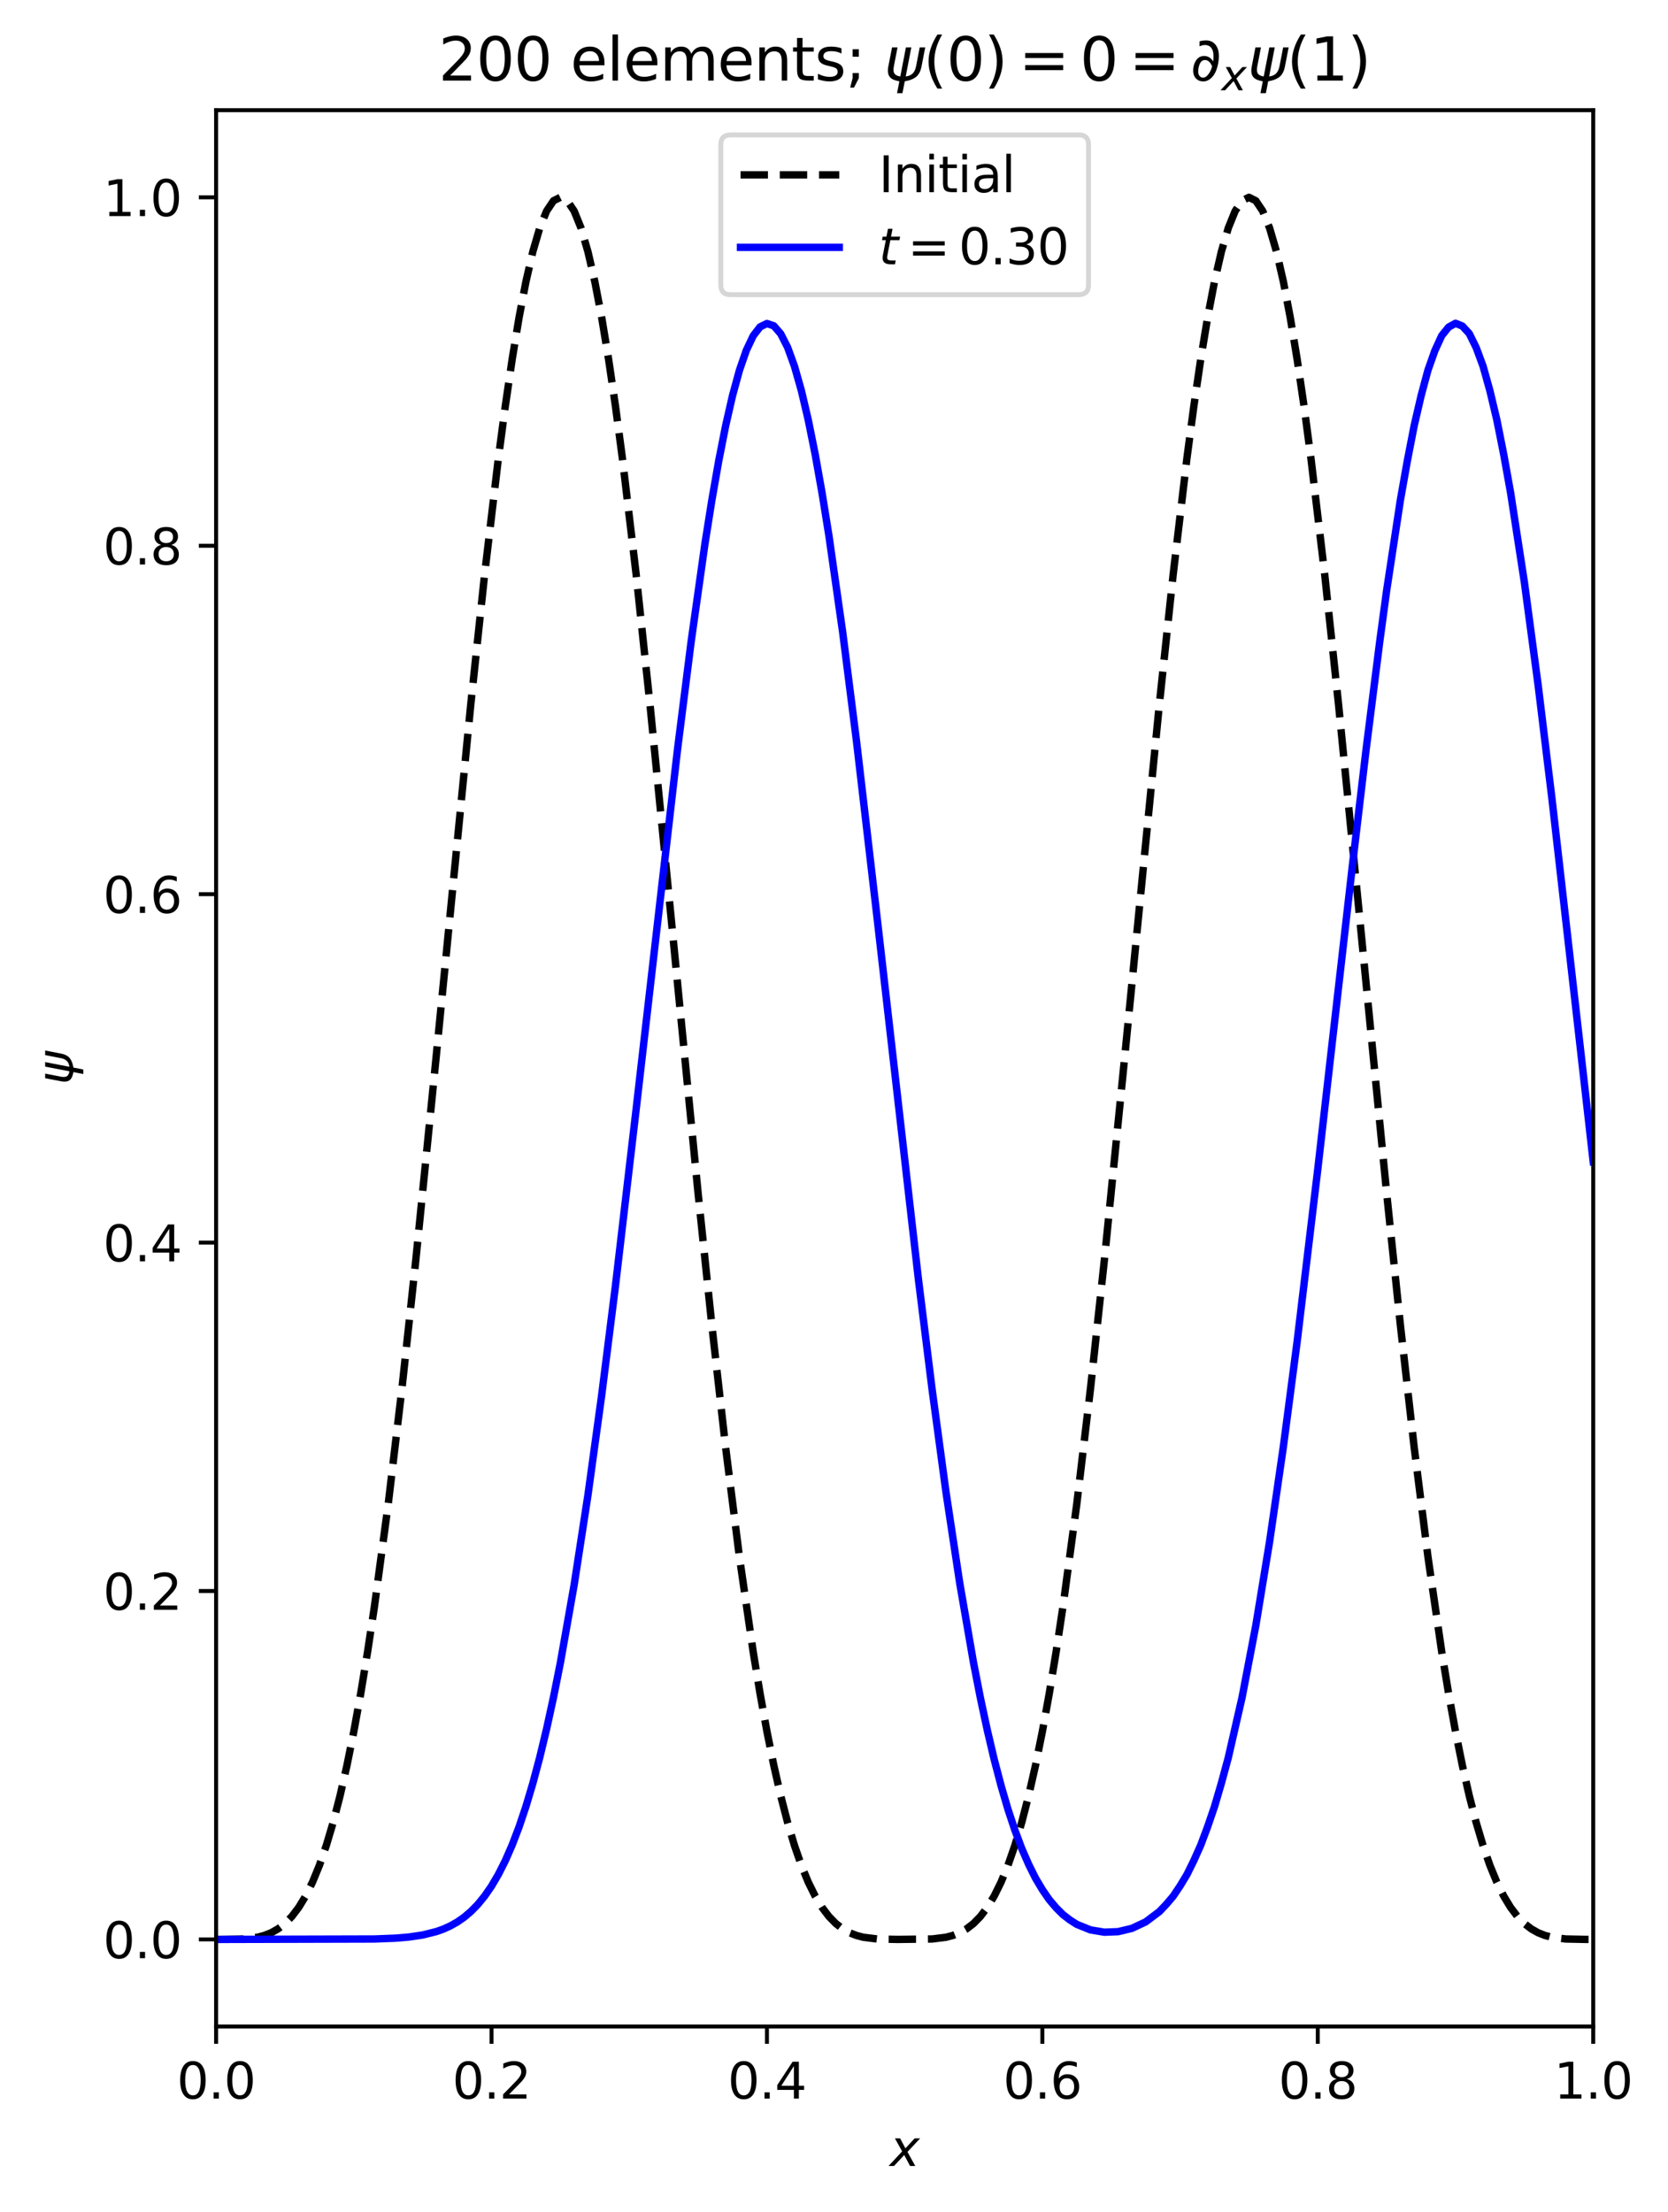 <?xml version="1.0" encoding="utf-8" standalone="no"?>
<!DOCTYPE svg PUBLIC "-//W3C//DTD SVG 1.1//EN"
  "http://www.w3.org/Graphics/SVG/1.1/DTD/svg11.dtd">
<svg xmlns:xlink="http://www.w3.org/1999/xlink" width="337.933pt" height="447.956pt" viewBox="0 0 337.933 447.956" xmlns="http://www.w3.org/2000/svg" version="1.1">
 <defs>
  <style type="text/css">*{stroke-linejoin: round; stroke-linecap: butt}</style>
 </defs>
 <g id="figure_1">
  <g id="patch_1">
   <path d="M 0 447.956 
L 337.933 447.956 
L 337.933 0 
L 0 0 
z
" style="fill: #ffffff"/>
  </g>
  <g id="axes_1">
   <g id="patch_2">
    <path d="M 43.781 410.4 
L 322.781 410.4 
L 322.781 22.32 
L 43.781 22.32 
z
" style="fill: #ffffff"/>
   </g>
   <g id="matplotlib.axis_1">
    <g id="xtick_1">
     <g id="line2d_1">
      <defs>
       <path id="m9723fb66ae" d="M 0 0 
L 0 3.5 
" style="stroke: #000000; stroke-width: 0.8"/>
      </defs>
      <g>
       <use xlink:href="#m9723fb66ae" x="43.781" y="410.4" style="stroke: #000000; stroke-width: 0.8"/>
      </g>
     </g>
     <g id="text_1">
      <!-- 0.0 -->
      <g transform="translate(35.83 424.998) scale(0.1 -0.1)">
       <defs>
        <path id="DejaVuSans-30" d="M 2034 4250 
Q 1547 4250 1301 3770 
Q 1056 3291 1056 2328 
Q 1056 1369 1301 889 
Q 1547 409 2034 409 
Q 2525 409 2770 889 
Q 3016 1369 3016 2328 
Q 3016 3291 2770 3770 
Q 2525 4250 2034 4250 
z
M 2034 4750 
Q 2819 4750 3233 4129 
Q 3647 3509 3647 2328 
Q 3647 1150 3233 529 
Q 2819 -91 2034 -91 
Q 1250 -91 836 529 
Q 422 1150 422 2328 
Q 422 3509 836 4129 
Q 1250 4750 2034 4750 
z
" transform="scale(0.016)"/>
        <path id="DejaVuSans-2e" d="M 684 794 
L 1344 794 
L 1344 0 
L 684 0 
L 684 794 
z
" transform="scale(0.016)"/>
       </defs>
       <use xlink:href="#DejaVuSans-30"/>
       <use xlink:href="#DejaVuSans-2e" x="63.623"/>
       <use xlink:href="#DejaVuSans-30" x="95.41"/>
      </g>
     </g>
    </g>
    <g id="xtick_2">
     <g id="line2d_2">
      <g>
       <use xlink:href="#m9723fb66ae" x="99.581" y="410.4" style="stroke: #000000; stroke-width: 0.8"/>
      </g>
     </g>
     <g id="text_2">
      <!-- 0.2 -->
      <g transform="translate(91.63 424.998) scale(0.1 -0.1)">
       <defs>
        <path id="DejaVuSans-32" d="M 1228 531 
L 3431 531 
L 3431 0 
L 469 0 
L 469 531 
Q 828 903 1448 1529 
Q 2069 2156 2228 2338 
Q 2531 2678 2651 2914 
Q 2772 3150 2772 3378 
Q 2772 3750 2511 3984 
Q 2250 4219 1831 4219 
Q 1534 4219 1204 4116 
Q 875 4013 500 3803 
L 500 4441 
Q 881 4594 1212 4672 
Q 1544 4750 1819 4750 
Q 2544 4750 2975 4387 
Q 3406 4025 3406 3419 
Q 3406 3131 3298 2873 
Q 3191 2616 2906 2266 
Q 2828 2175 2409 1742 
Q 1991 1309 1228 531 
z
" transform="scale(0.016)"/>
       </defs>
       <use xlink:href="#DejaVuSans-30"/>
       <use xlink:href="#DejaVuSans-2e" x="63.623"/>
       <use xlink:href="#DejaVuSans-32" x="95.41"/>
      </g>
     </g>
    </g>
    <g id="xtick_3">
     <g id="line2d_3">
      <g>
       <use xlink:href="#m9723fb66ae" x="155.381" y="410.4" style="stroke: #000000; stroke-width: 0.8"/>
      </g>
     </g>
     <g id="text_3">
      <!-- 0.4 -->
      <g transform="translate(147.43 424.998) scale(0.1 -0.1)">
       <defs>
        <path id="DejaVuSans-34" d="M 2419 4116 
L 825 1625 
L 2419 1625 
L 2419 4116 
z
M 2253 4666 
L 3047 4666 
L 3047 1625 
L 3713 1625 
L 3713 1100 
L 3047 1100 
L 3047 0 
L 2419 0 
L 2419 1100 
L 313 1100 
L 313 1709 
L 2253 4666 
z
" transform="scale(0.016)"/>
       </defs>
       <use xlink:href="#DejaVuSans-30"/>
       <use xlink:href="#DejaVuSans-2e" x="63.623"/>
       <use xlink:href="#DejaVuSans-34" x="95.41"/>
      </g>
     </g>
    </g>
    <g id="xtick_4">
     <g id="line2d_4">
      <g>
       <use xlink:href="#m9723fb66ae" x="211.181" y="410.4" style="stroke: #000000; stroke-width: 0.8"/>
      </g>
     </g>
     <g id="text_4">
      <!-- 0.6 -->
      <g transform="translate(203.23 424.998) scale(0.1 -0.1)">
       <defs>
        <path id="DejaVuSans-36" d="M 2113 2584 
Q 1688 2584 1439 2293 
Q 1191 2003 1191 1497 
Q 1191 994 1439 701 
Q 1688 409 2113 409 
Q 2538 409 2786 701 
Q 3034 994 3034 1497 
Q 3034 2003 2786 2293 
Q 2538 2584 2113 2584 
z
M 3366 4563 
L 3366 3988 
Q 3128 4100 2886 4159 
Q 2644 4219 2406 4219 
Q 1781 4219 1451 3797 
Q 1122 3375 1075 2522 
Q 1259 2794 1537 2939 
Q 1816 3084 2150 3084 
Q 2853 3084 3261 2657 
Q 3669 2231 3669 1497 
Q 3669 778 3244 343 
Q 2819 -91 2113 -91 
Q 1303 -91 875 529 
Q 447 1150 447 2328 
Q 447 3434 972 4092 
Q 1497 4750 2381 4750 
Q 2619 4750 2861 4703 
Q 3103 4656 3366 4563 
z
" transform="scale(0.016)"/>
       </defs>
       <use xlink:href="#DejaVuSans-30"/>
       <use xlink:href="#DejaVuSans-2e" x="63.623"/>
       <use xlink:href="#DejaVuSans-36" x="95.41"/>
      </g>
     </g>
    </g>
    <g id="xtick_5">
     <g id="line2d_5">
      <g>
       <use xlink:href="#m9723fb66ae" x="266.981" y="410.4" style="stroke: #000000; stroke-width: 0.8"/>
      </g>
     </g>
     <g id="text_5">
      <!-- 0.8 -->
      <g transform="translate(259.03 424.998) scale(0.1 -0.1)">
       <defs>
        <path id="DejaVuSans-38" d="M 2034 2216 
Q 1584 2216 1326 1975 
Q 1069 1734 1069 1313 
Q 1069 891 1326 650 
Q 1584 409 2034 409 
Q 2484 409 2743 651 
Q 3003 894 3003 1313 
Q 3003 1734 2745 1975 
Q 2488 2216 2034 2216 
z
M 1403 2484 
Q 997 2584 770 2862 
Q 544 3141 544 3541 
Q 544 4100 942 4425 
Q 1341 4750 2034 4750 
Q 2731 4750 3128 4425 
Q 3525 4100 3525 3541 
Q 3525 3141 3298 2862 
Q 3072 2584 2669 2484 
Q 3125 2378 3379 2068 
Q 3634 1759 3634 1313 
Q 3634 634 3220 271 
Q 2806 -91 2034 -91 
Q 1263 -91 848 271 
Q 434 634 434 1313 
Q 434 1759 690 2068 
Q 947 2378 1403 2484 
z
M 1172 3481 
Q 1172 3119 1398 2916 
Q 1625 2713 2034 2713 
Q 2441 2713 2670 2916 
Q 2900 3119 2900 3481 
Q 2900 3844 2670 4047 
Q 2441 4250 2034 4250 
Q 1625 4250 1398 4047 
Q 1172 3844 1172 3481 
z
" transform="scale(0.016)"/>
       </defs>
       <use xlink:href="#DejaVuSans-30"/>
       <use xlink:href="#DejaVuSans-2e" x="63.623"/>
       <use xlink:href="#DejaVuSans-38" x="95.41"/>
      </g>
     </g>
    </g>
    <g id="xtick_6">
     <g id="line2d_6">
      <g>
       <use xlink:href="#m9723fb66ae" x="322.781" y="410.4" style="stroke: #000000; stroke-width: 0.8"/>
      </g>
     </g>
     <g id="text_6">
      <!-- 1.0 -->
      <g transform="translate(314.83 424.998) scale(0.1 -0.1)">
       <defs>
        <path id="DejaVuSans-31" d="M 794 531 
L 1825 531 
L 1825 4091 
L 703 3866 
L 703 4441 
L 1819 4666 
L 2450 4666 
L 2450 531 
L 3481 531 
L 3481 0 
L 794 0 
L 794 531 
z
" transform="scale(0.016)"/>
       </defs>
       <use xlink:href="#DejaVuSans-31"/>
       <use xlink:href="#DejaVuSans-2e" x="63.623"/>
       <use xlink:href="#DejaVuSans-30" x="95.41"/>
      </g>
     </g>
    </g>
    <g id="text_7">
     <!-- $x$ -->
     <g transform="translate(180.281 438.677) scale(0.1 -0.1)">
      <defs>
       <path id="DejaVuSans-Oblique-78" d="M 3841 3500 
L 2234 1784 
L 3219 0 
L 2559 0 
L 1819 1388 
L 531 0 
L -166 0 
L 1556 1844 
L 641 3500 
L 1300 3500 
L 1972 2234 
L 3144 3500 
L 3841 3500 
z
" transform="scale(0.016)"/>
      </defs>
      <use xlink:href="#DejaVuSans-Oblique-78" transform="translate(0 0.312)"/>
     </g>
    </g>
   </g>
   <g id="matplotlib.axis_2">
    <g id="ytick_1">
     <g id="line2d_7">
      <defs>
       <path id="md634f86c8b" d="M 0 0 
L -3.5 0 
" style="stroke: #000000; stroke-width: 0.8"/>
      </defs>
      <g>
       <use xlink:href="#md634f86c8b" x="43.781" y="392.76" style="stroke: #000000; stroke-width: 0.8"/>
      </g>
     </g>
     <g id="text_8">
      <!-- 0.0 -->
      <g transform="translate(20.878 396.559) scale(0.1 -0.1)">
       <use xlink:href="#DejaVuSans-30"/>
       <use xlink:href="#DejaVuSans-2e" x="63.623"/>
       <use xlink:href="#DejaVuSans-30" x="95.41"/>
      </g>
     </g>
    </g>
    <g id="ytick_2">
     <g id="line2d_8">
      <g>
       <use xlink:href="#md634f86c8b" x="43.781" y="322.2" style="stroke: #000000; stroke-width: 0.8"/>
      </g>
     </g>
     <g id="text_9">
      <!-- 0.2 -->
      <g transform="translate(20.878 325.999) scale(0.1 -0.1)">
       <use xlink:href="#DejaVuSans-30"/>
       <use xlink:href="#DejaVuSans-2e" x="63.623"/>
       <use xlink:href="#DejaVuSans-32" x="95.41"/>
      </g>
     </g>
    </g>
    <g id="ytick_3">
     <g id="line2d_9">
      <g>
       <use xlink:href="#md634f86c8b" x="43.781" y="251.64" style="stroke: #000000; stroke-width: 0.8"/>
      </g>
     </g>
     <g id="text_10">
      <!-- 0.4 -->
      <g transform="translate(20.878 255.439) scale(0.1 -0.1)">
       <use xlink:href="#DejaVuSans-30"/>
       <use xlink:href="#DejaVuSans-2e" x="63.623"/>
       <use xlink:href="#DejaVuSans-34" x="95.41"/>
      </g>
     </g>
    </g>
    <g id="ytick_4">
     <g id="line2d_10">
      <g>
       <use xlink:href="#md634f86c8b" x="43.781" y="181.08" style="stroke: #000000; stroke-width: 0.8"/>
      </g>
     </g>
     <g id="text_11">
      <!-- 0.6 -->
      <g transform="translate(20.878 184.879) scale(0.1 -0.1)">
       <use xlink:href="#DejaVuSans-30"/>
       <use xlink:href="#DejaVuSans-2e" x="63.623"/>
       <use xlink:href="#DejaVuSans-36" x="95.41"/>
      </g>
     </g>
    </g>
    <g id="ytick_5">
     <g id="line2d_11">
      <g>
       <use xlink:href="#md634f86c8b" x="43.781" y="110.52" style="stroke: #000000; stroke-width: 0.8"/>
      </g>
     </g>
     <g id="text_12">
      <!-- 0.8 -->
      <g transform="translate(20.878 114.319) scale(0.1 -0.1)">
       <use xlink:href="#DejaVuSans-30"/>
       <use xlink:href="#DejaVuSans-2e" x="63.623"/>
       <use xlink:href="#DejaVuSans-38" x="95.41"/>
      </g>
     </g>
    </g>
    <g id="ytick_6">
     <g id="line2d_12">
      <g>
       <use xlink:href="#md634f86c8b" x="43.781" y="39.96" style="stroke: #000000; stroke-width: 0.8"/>
      </g>
     </g>
     <g id="text_13">
      <!-- 1.0 -->
      <g transform="translate(20.878 43.759) scale(0.1 -0.1)">
       <use xlink:href="#DejaVuSans-31"/>
       <use xlink:href="#DejaVuSans-2e" x="63.623"/>
       <use xlink:href="#DejaVuSans-30" x="95.41"/>
      </g>
     </g>
    </g>
    <g id="text_14">
     <!-- $\psi$ -->
     <g transform="translate(14.778 219.66) rotate(-90) scale(0.1 -0.1)">
      <defs>
       <path id="DejaVuSans-Oblique-3c8" d="M 1591 -78 
Q 891 38 616 341 
Q 278 713 425 1472 
L 819 3500 
L 1400 3500 
L 1009 1494 
Q 900 922 1119 684 
Q 1313 478 1691 434 
L 2284 3500 
L 2856 3500 
L 2263 438 
Q 2681 481 2928 688 
Q 3247 950 3353 1497 
L 3741 3500 
L 4322 3500 
L 3928 1475 
Q 3775 688 3300 344 
Q 2872 34 2163 -75 
L 1919 -1331 
L 1347 -1331 
L 1591 -78 
z
" transform="scale(0.016)"/>
      </defs>
      <use xlink:href="#DejaVuSans-Oblique-3c8" transform="translate(0 0.312)"/>
     </g>
    </g>
   </g>
   <g id="line2d_13">
    <path d="M 43.781 392.76 
L 49.361 392.673 
L 52.151 392.325 
L 53.546 391.961 
L 54.941 391.411 
L 56.336 390.623 
L 57.731 389.543 
L 59.126 388.115 
L 60.521 386.281 
L 61.916 383.983 
L 63.311 381.165 
L 64.706 377.773 
L 66.101 373.757 
L 67.496 369.071 
L 68.891 363.678 
L 70.286 357.545 
L 71.681 350.648 
L 73.076 342.974 
L 74.471 334.517 
L 75.866 325.283 
L 78.656 304.56 
L 81.446 281.066 
L 84.236 255.236 
L 88.421 213.463 
L 95.396 142.475 
L 98.186 116.278 
L 100.976 92.744 
L 102.371 82.25 
L 103.766 72.738 
L 105.161 64.3 
L 106.556 57.016 
L 107.951 50.957 
L 109.346 46.181 
L 110.741 42.736 
L 112.136 40.656 
L 113.531 39.96 
L 114.926 40.656 
L 116.321 42.736 
L 117.716 46.181 
L 119.111 50.957 
L 120.506 57.016 
L 121.901 64.3 
L 123.296 72.738 
L 124.691 82.25 
L 126.086 92.744 
L 128.876 116.278 
L 131.666 142.475 
L 135.851 184.717 
L 141.431 241.627 
L 144.221 268.409 
L 147.011 293.136 
L 149.801 315.289 
L 152.591 334.517 
L 153.986 342.974 
L 155.381 350.648 
L 156.776 357.545 
L 158.171 363.678 
L 159.566 369.071 
L 160.961 373.757 
L 162.356 377.773 
L 163.751 381.165 
L 165.146 383.983 
L 166.541 386.281 
L 167.936 388.115 
L 169.331 389.543 
L 170.726 390.623 
L 172.121 391.411 
L 173.516 391.961 
L 174.911 392.325 
L 177.701 392.673 
L 181.886 392.76 
L 188.861 392.673 
L 191.651 392.325 
L 193.046 391.961 
L 194.441 391.411 
L 195.836 390.623 
L 197.231 389.543 
L 198.626 388.115 
L 200.021 386.281 
L 201.416 383.983 
L 202.811 381.165 
L 204.206 377.773 
L 205.601 373.757 
L 206.996 369.071 
L 208.391 363.678 
L 209.786 357.545 
L 211.181 350.648 
L 212.576 342.974 
L 213.971 334.517 
L 215.366 325.283 
L 218.156 304.56 
L 220.946 281.066 
L 223.736 255.236 
L 227.921 213.463 
L 234.896 142.475 
L 237.686 116.278 
L 240.476 92.744 
L 241.871 82.25 
L 243.266 72.738 
L 244.661 64.3 
L 246.056 57.016 
L 247.451 50.957 
L 248.846 46.181 
L 250.241 42.736 
L 251.636 40.656 
L 253.031 39.96 
L 254.426 40.656 
L 255.821 42.736 
L 257.216 46.181 
L 258.611 50.957 
L 260.006 57.016 
L 261.401 64.3 
L 262.796 72.738 
L 264.191 82.25 
L 265.586 92.744 
L 268.376 116.278 
L 271.166 142.475 
L 275.351 184.717 
L 280.931 241.627 
L 283.721 268.409 
L 286.511 293.136 
L 289.301 315.289 
L 292.091 334.517 
L 293.486 342.974 
L 294.881 350.648 
L 296.276 357.545 
L 297.671 363.678 
L 299.066 369.071 
L 300.461 373.757 
L 301.856 377.773 
L 303.251 381.165 
L 304.646 383.983 
L 306.041 386.281 
L 307.436 388.115 
L 308.831 389.543 
L 310.226 390.623 
L 311.621 391.411 
L 313.016 391.961 
L 314.411 392.325 
L 317.201 392.673 
L 321.386 392.76 
L 322.781 392.76 
L 322.781 392.76 
" clip-path="url(#p35cdc653d1)" style="fill: none; stroke-dasharray: 5.55,2.4; stroke-dashoffset: 0; stroke: #000000; stroke-width: 1.5"/>
   </g>
   <g id="line2d_14">
    <path d="M 43.781 392.76 
L 75.866 392.676 
L 80.051 392.512 
L 82.841 392.279 
L 85.631 391.866 
L 88.421 391.169 
L 89.816 390.67 
L 91.211 390.041 
L 92.606 389.258 
L 94.001 388.293 
L 95.396 387.115 
L 96.791 385.691 
L 98.186 383.986 
L 99.581 381.965 
L 100.976 379.591 
L 102.371 376.825 
L 103.766 373.632 
L 105.161 369.977 
L 106.556 365.826 
L 107.951 361.149 
L 109.346 355.921 
L 110.741 350.119 
L 112.136 343.727 
L 113.531 336.736 
L 116.321 320.947 
L 119.111 302.814 
L 121.901 282.519 
L 124.691 260.376 
L 128.876 224.681 
L 137.246 151.907 
L 140.036 129.838 
L 142.826 110.082 
L 144.221 101.284 
L 145.616 93.312 
L 147.011 86.235 
L 148.406 80.117 
L 149.801 75.012 
L 151.196 70.968 
L 152.591 68.021 
L 153.986 66.2 
L 155.381 65.519 
L 156.776 65.987 
L 158.171 67.599 
L 159.566 70.342 
L 160.961 74.19 
L 162.356 79.11 
L 163.751 85.055 
L 165.146 91.975 
L 166.541 99.806 
L 167.936 108.482 
L 170.726 128.056 
L 173.516 150.03 
L 177.701 185.901 
L 186.071 259.1 
L 188.861 281.542 
L 191.651 302.158 
L 194.441 320.616 
L 197.231 336.712 
L 198.626 343.856 
L 200.021 350.366 
L 201.416 356.3 
L 202.811 361.618 
L 204.206 366.398 
L 205.601 370.604 
L 206.996 374.332 
L 208.391 377.541 
L 209.786 380.344 
L 211.181 382.695 
L 212.576 384.719 
L 213.971 386.359 
L 215.366 387.75 
L 216.761 388.82 
L 218.156 389.712 
L 220.946 390.839 
L 223.736 391.301 
L 226.526 391.193 
L 229.316 390.524 
L 232.106 389.218 
L 234.896 387.12 
L 236.291 385.65 
L 237.686 384.009 
L 239.081 381.932 
L 240.476 379.621 
L 241.871 376.792 
L 243.266 373.666 
L 244.661 369.942 
L 246.056 365.862 
L 247.451 361.112 
L 248.846 355.959 
L 251.636 343.767 
L 254.426 329.183 
L 257.216 312.209 
L 260.006 292.965 
L 262.796 271.701 
L 266.981 236.773 
L 273.956 175.613 
L 276.746 151.958 
L 279.536 129.889 
L 280.931 119.576 
L 283.721 101.234 
L 285.116 93.363 
L 286.511 86.185 
L 287.906 80.167 
L 289.301 74.963 
L 290.696 71.017 
L 292.091 67.973 
L 293.486 66.247 
L 294.881 65.472 
L 296.276 66.033 
L 297.671 67.554 
L 299.066 70.387 
L 300.461 74.147 
L 301.856 79.151 
L 303.251 85.014 
L 304.646 92.014 
L 306.041 99.768 
L 308.831 117.89 
L 311.621 138.754 
L 314.411 161.663 
L 319.991 210.652 
L 322.781 235.274 
L 322.781 235.274 
" clip-path="url(#p35cdc653d1)" style="fill: none; stroke: #0000ff; stroke-width: 1.5; stroke-linecap: square"/>
   </g>
   <g id="patch_3">
    <path d="M 43.781 410.4 
L 43.781 22.32 
" style="fill: none; stroke: #000000; stroke-width: 0.8; stroke-linejoin: miter; stroke-linecap: square"/>
   </g>
   <g id="patch_4">
    <path d="M 322.781 410.4 
L 322.781 22.32 
" style="fill: none; stroke: #000000; stroke-width: 0.8; stroke-linejoin: miter; stroke-linecap: square"/>
   </g>
   <g id="patch_5">
    <path d="M 43.781 410.4 
L 322.781 410.4 
" style="fill: none; stroke: #000000; stroke-width: 0.8; stroke-linejoin: miter; stroke-linecap: square"/>
   </g>
   <g id="patch_6">
    <path d="M 43.781 22.32 
L 322.781 22.32 
" style="fill: none; stroke: #000000; stroke-width: 0.8; stroke-linejoin: miter; stroke-linecap: square"/>
   </g>
   <g id="text_15">
    <!-- 200 elements; $\psi(0) = 0 = \partial_x \psi(1)$ -->
    <g transform="translate(88.841 16.32) scale(0.12 -0.12)">
     <defs>
      <path id="DejaVuSans-20" transform="scale(0.016)"/>
      <path id="DejaVuSans-65" d="M 3597 1894 
L 3597 1613 
L 953 1613 
Q 991 1019 1311 708 
Q 1631 397 2203 397 
Q 2534 397 2845 478 
Q 3156 559 3463 722 
L 3463 178 
Q 3153 47 2828 -22 
Q 2503 -91 2169 -91 
Q 1331 -91 842 396 
Q 353 884 353 1716 
Q 353 2575 817 3079 
Q 1281 3584 2069 3584 
Q 2775 3584 3186 3129 
Q 3597 2675 3597 1894 
z
M 3022 2063 
Q 3016 2534 2758 2815 
Q 2500 3097 2075 3097 
Q 1594 3097 1305 2825 
Q 1016 2553 972 2059 
L 3022 2063 
z
" transform="scale(0.016)"/>
      <path id="DejaVuSans-6c" d="M 603 4863 
L 1178 4863 
L 1178 0 
L 603 0 
L 603 4863 
z
" transform="scale(0.016)"/>
      <path id="DejaVuSans-6d" d="M 3328 2828 
Q 3544 3216 3844 3400 
Q 4144 3584 4550 3584 
Q 5097 3584 5394 3201 
Q 5691 2819 5691 2113 
L 5691 0 
L 5113 0 
L 5113 2094 
Q 5113 2597 4934 2840 
Q 4756 3084 4391 3084 
Q 3944 3084 3684 2787 
Q 3425 2491 3425 1978 
L 3425 0 
L 2847 0 
L 2847 2094 
Q 2847 2600 2669 2842 
Q 2491 3084 2119 3084 
Q 1678 3084 1418 2786 
Q 1159 2488 1159 1978 
L 1159 0 
L 581 0 
L 581 3500 
L 1159 3500 
L 1159 2956 
Q 1356 3278 1631 3431 
Q 1906 3584 2284 3584 
Q 2666 3584 2933 3390 
Q 3200 3197 3328 2828 
z
" transform="scale(0.016)"/>
      <path id="DejaVuSans-6e" d="M 3513 2113 
L 3513 0 
L 2938 0 
L 2938 2094 
Q 2938 2591 2744 2837 
Q 2550 3084 2163 3084 
Q 1697 3084 1428 2787 
Q 1159 2491 1159 1978 
L 1159 0 
L 581 0 
L 581 3500 
L 1159 3500 
L 1159 2956 
Q 1366 3272 1645 3428 
Q 1925 3584 2291 3584 
Q 2894 3584 3203 3211 
Q 3513 2838 3513 2113 
z
" transform="scale(0.016)"/>
      <path id="DejaVuSans-74" d="M 1172 4494 
L 1172 3500 
L 2356 3500 
L 2356 3053 
L 1172 3053 
L 1172 1153 
Q 1172 725 1289 603 
Q 1406 481 1766 481 
L 2356 481 
L 2356 0 
L 1766 0 
Q 1100 0 847 248 
Q 594 497 594 1153 
L 594 3053 
L 172 3053 
L 172 3500 
L 594 3500 
L 594 4494 
L 1172 4494 
z
" transform="scale(0.016)"/>
      <path id="DejaVuSans-73" d="M 2834 3397 
L 2834 2853 
Q 2591 2978 2328 3040 
Q 2066 3103 1784 3103 
Q 1356 3103 1142 2972 
Q 928 2841 928 2578 
Q 928 2378 1081 2264 
Q 1234 2150 1697 2047 
L 1894 2003 
Q 2506 1872 2764 1633 
Q 3022 1394 3022 966 
Q 3022 478 2636 193 
Q 2250 -91 1575 -91 
Q 1294 -91 989 -36 
Q 684 19 347 128 
L 347 722 
Q 666 556 975 473 
Q 1284 391 1588 391 
Q 1994 391 2212 530 
Q 2431 669 2431 922 
Q 2431 1156 2273 1281 
Q 2116 1406 1581 1522 
L 1381 1569 
Q 847 1681 609 1914 
Q 372 2147 372 2553 
Q 372 3047 722 3315 
Q 1072 3584 1716 3584 
Q 2034 3584 2315 3537 
Q 2597 3491 2834 3397 
z
" transform="scale(0.016)"/>
      <path id="DejaVuSans-3b" d="M 750 3309 
L 1409 3309 
L 1409 2516 
L 750 2516 
L 750 3309 
z
M 750 794 
L 1409 794 
L 1409 256 
L 897 -744 
L 494 -744 
L 750 256 
L 750 794 
z
" transform="scale(0.016)"/>
      <path id="DejaVuSans-28" d="M 1984 4856 
Q 1566 4138 1362 3434 
Q 1159 2731 1159 2009 
Q 1159 1288 1364 580 
Q 1569 -128 1984 -844 
L 1484 -844 
Q 1016 -109 783 600 
Q 550 1309 550 2009 
Q 550 2706 781 3412 
Q 1013 4119 1484 4856 
L 1984 4856 
z
" transform="scale(0.016)"/>
      <path id="DejaVuSans-29" d="M 513 4856 
L 1013 4856 
Q 1481 4119 1714 3412 
Q 1947 2706 1947 2009 
Q 1947 1309 1714 600 
Q 1481 -109 1013 -844 
L 513 -844 
Q 928 -128 1133 580 
Q 1338 1288 1338 2009 
Q 1338 2731 1133 3434 
Q 928 4138 513 4856 
z
" transform="scale(0.016)"/>
      <path id="DejaVuSans-3d" d="M 678 2906 
L 4684 2906 
L 4684 2381 
L 678 2381 
L 678 2906 
z
M 678 1631 
L 4684 1631 
L 4684 1100 
L 678 1100 
L 678 1631 
z
" transform="scale(0.016)"/>
      <path id="DejaVuSans-2202" d="M 1366 -91 
Q 925 -91 638 175 
Q 297 491 297 1063 
Q 297 1656 597 2119 
Q 906 2594 1463 2594 
Q 1828 2594 2116 2366 
Q 2284 2231 2400 2006 
Q 2441 2259 2441 2547 
Q 2441 2969 2341 3213 
Q 2119 3753 1531 3753 
Q 1309 3753 966 3616 
L 966 4141 
Q 1328 4238 1653 4238 
Q 2491 4238 2847 3469 
Q 3013 3106 3013 2566 
Q 3013 2213 2934 1803 
Q 2738 778 2228 291 
Q 1828 -91 1366 -91 
z
M 831 969 
Q 831 656 969 488 
Q 1116 309 1341 309 
Q 1541 309 1700 450 
Q 1925 644 2091 959 
Q 2228 1219 2297 1497 
Q 2019 2169 1538 2169 
Q 1125 2169 944 1625 
Q 831 1288 831 969 
z
" transform="scale(0.016)"/>
     </defs>
     <use xlink:href="#DejaVuSans-32" transform="translate(0 0.016)"/>
     <use xlink:href="#DejaVuSans-30" transform="translate(63.623 0.016)"/>
     <use xlink:href="#DejaVuSans-30" transform="translate(127.246 0.016)"/>
     <use xlink:href="#DejaVuSans-20" transform="translate(190.869 0.016)"/>
     <use xlink:href="#DejaVuSans-65" transform="translate(222.656 0.016)"/>
     <use xlink:href="#DejaVuSans-6c" transform="translate(284.18 0.016)"/>
     <use xlink:href="#DejaVuSans-65" transform="translate(311.963 0.016)"/>
     <use xlink:href="#DejaVuSans-6d" transform="translate(373.486 0.016)"/>
     <use xlink:href="#DejaVuSans-65" transform="translate(470.898 0.016)"/>
     <use xlink:href="#DejaVuSans-6e" transform="translate(532.422 0.016)"/>
     <use xlink:href="#DejaVuSans-74" transform="translate(595.801 0.016)"/>
     <use xlink:href="#DejaVuSans-73" transform="translate(635.01 0.016)"/>
     <use xlink:href="#DejaVuSans-3b" transform="translate(687.109 0.016)"/>
     <use xlink:href="#DejaVuSans-20" transform="translate(720.801 0.016)"/>
     <use xlink:href="#DejaVuSans-Oblique-3c8" transform="translate(752.588 0.016)"/>
     <use xlink:href="#DejaVuSans-28" transform="translate(818.555 0.016)"/>
     <use xlink:href="#DejaVuSans-30" transform="translate(857.568 0.016)"/>
     <use xlink:href="#DejaVuSans-29" transform="translate(921.191 0.016)"/>
     <use xlink:href="#DejaVuSans-3d" transform="translate(979.688 0.016)"/>
     <use xlink:href="#DejaVuSans-30" transform="translate(1082.959 0.016)"/>
     <use xlink:href="#DejaVuSans-3d" transform="translate(1166.064 0.016)"/>
     <use xlink:href="#DejaVuSans-2202" transform="translate(1269.336 0.016)"/>
     <use xlink:href="#DejaVuSans-Oblique-78" transform="translate(1322.002 -16.391) scale(0.7)"/>
     <use xlink:href="#DejaVuSans-Oblique-3c8" transform="translate(1366.162 0.016)"/>
     <use xlink:href="#DejaVuSans-28" transform="translate(1432.129 0.016)"/>
     <use xlink:href="#DejaVuSans-31" transform="translate(1471.143 0.016)"/>
     <use xlink:href="#DejaVuSans-29" transform="translate(1534.766 0.016)"/>
    </g>
   </g>
   <g id="legend_1">
    <g id="patch_7">
     <path d="M 148.031 59.676 
L 218.531 59.676 
Q 220.531 59.676 220.531 57.676 
L 220.531 29.32 
Q 220.531 27.32 218.531 27.32 
L 148.031 27.32 
Q 146.031 27.32 146.031 29.32 
L 146.031 57.676 
Q 146.031 59.676 148.031 59.676 
z
" style="fill: #ffffff; opacity: 0.8; stroke: #cccccc; stroke-linejoin: miter"/>
    </g>
    <g id="line2d_15">
     <path d="M 150.031 35.418 
L 160.031 35.418 
L 170.031 35.418 
" style="fill: none; stroke-dasharray: 5.55,2.4; stroke-dashoffset: 0; stroke: #000000; stroke-width: 1.5"/>
    </g>
    <g id="text_16">
     <!-- Initial -->
     <g transform="translate(178.031 38.918) scale(0.1 -0.1)">
      <defs>
       <path id="DejaVuSans-49" d="M 628 4666 
L 1259 4666 
L 1259 0 
L 628 0 
L 628 4666 
z
" transform="scale(0.016)"/>
       <path id="DejaVuSans-69" d="M 603 3500 
L 1178 3500 
L 1178 0 
L 603 0 
L 603 3500 
z
M 603 4863 
L 1178 4863 
L 1178 4134 
L 603 4134 
L 603 4863 
z
" transform="scale(0.016)"/>
       <path id="DejaVuSans-61" d="M 2194 1759 
Q 1497 1759 1228 1600 
Q 959 1441 959 1056 
Q 959 750 1161 570 
Q 1363 391 1709 391 
Q 2188 391 2477 730 
Q 2766 1069 2766 1631 
L 2766 1759 
L 2194 1759 
z
M 3341 1997 
L 3341 0 
L 2766 0 
L 2766 531 
Q 2569 213 2275 61 
Q 1981 -91 1556 -91 
Q 1019 -91 701 211 
Q 384 513 384 1019 
Q 384 1609 779 1909 
Q 1175 2209 1959 2209 
L 2766 2209 
L 2766 2266 
Q 2766 2663 2505 2880 
Q 2244 3097 1772 3097 
Q 1472 3097 1187 3025 
Q 903 2953 641 2809 
L 641 3341 
Q 956 3463 1253 3523 
Q 1550 3584 1831 3584 
Q 2591 3584 2966 3190 
Q 3341 2797 3341 1997 
z
" transform="scale(0.016)"/>
      </defs>
      <use xlink:href="#DejaVuSans-49"/>
      <use xlink:href="#DejaVuSans-6e" x="29.492"/>
      <use xlink:href="#DejaVuSans-69" x="92.871"/>
      <use xlink:href="#DejaVuSans-74" x="120.654"/>
      <use xlink:href="#DejaVuSans-69" x="159.863"/>
      <use xlink:href="#DejaVuSans-61" x="187.646"/>
      <use xlink:href="#DejaVuSans-6c" x="248.926"/>
     </g>
    </g>
    <g id="line2d_16">
     <path d="M 150.031 50.097 
L 160.031 50.097 
L 170.031 50.097 
" style="fill: none; stroke: #0000ff; stroke-width: 1.5; stroke-linecap: square"/>
    </g>
    <g id="text_17">
     <!-- $t=0.30$ -->
     <g transform="translate(178.031 53.597) scale(0.1 -0.1)">
      <defs>
       <path id="DejaVuSans-Oblique-74" d="M 2706 3500 
L 2619 3053 
L 1472 3053 
L 1100 1153 
Q 1081 1047 1072 975 
Q 1063 903 1063 863 
Q 1063 663 1183 572 
Q 1303 481 1569 481 
L 2150 481 
L 2053 0 
L 1503 0 
Q 991 0 739 200 
Q 488 400 488 806 
Q 488 878 497 964 
Q 506 1050 525 1153 
L 897 3053 
L 409 3053 
L 500 3500 
L 978 3500 
L 1172 4494 
L 1747 4494 
L 1556 3500 
L 2706 3500 
z
" transform="scale(0.016)"/>
       <path id="DejaVuSans-33" d="M 2597 2516 
Q 3050 2419 3304 2112 
Q 3559 1806 3559 1356 
Q 3559 666 3084 287 
Q 2609 -91 1734 -91 
Q 1441 -91 1130 -33 
Q 819 25 488 141 
L 488 750 
Q 750 597 1062 519 
Q 1375 441 1716 441 
Q 2309 441 2620 675 
Q 2931 909 2931 1356 
Q 2931 1769 2642 2001 
Q 2353 2234 1838 2234 
L 1294 2234 
L 1294 2753 
L 1863 2753 
Q 2328 2753 2575 2939 
Q 2822 3125 2822 3475 
Q 2822 3834 2567 4026 
Q 2313 4219 1838 4219 
Q 1578 4219 1281 4162 
Q 984 4106 628 3988 
L 628 4550 
Q 988 4650 1302 4700 
Q 1616 4750 1894 4750 
Q 2613 4750 3031 4423 
Q 3450 4097 3450 3541 
Q 3450 3153 3228 2886 
Q 3006 2619 2597 2516 
z
" transform="scale(0.016)"/>
      </defs>
      <use xlink:href="#DejaVuSans-Oblique-74" transform="translate(0 0.781)"/>
      <use xlink:href="#DejaVuSans-3d" transform="translate(58.691 0.781)"/>
      <use xlink:href="#DejaVuSans-30" transform="translate(161.963 0.781)"/>
      <use xlink:href="#DejaVuSans-2e" transform="translate(225.586 0.781)"/>
      <use xlink:href="#DejaVuSans-33" transform="translate(257.373 0.781)"/>
      <use xlink:href="#DejaVuSans-30" transform="translate(320.996 0.781)"/>
     </g>
    </g>
   </g>
  </g>
 </g>
 <defs>
  <clipPath id="p35cdc653d1">
   <rect x="43.781" y="22.32" width="279" height="388.08"/>
  </clipPath>
 </defs>
</svg>
